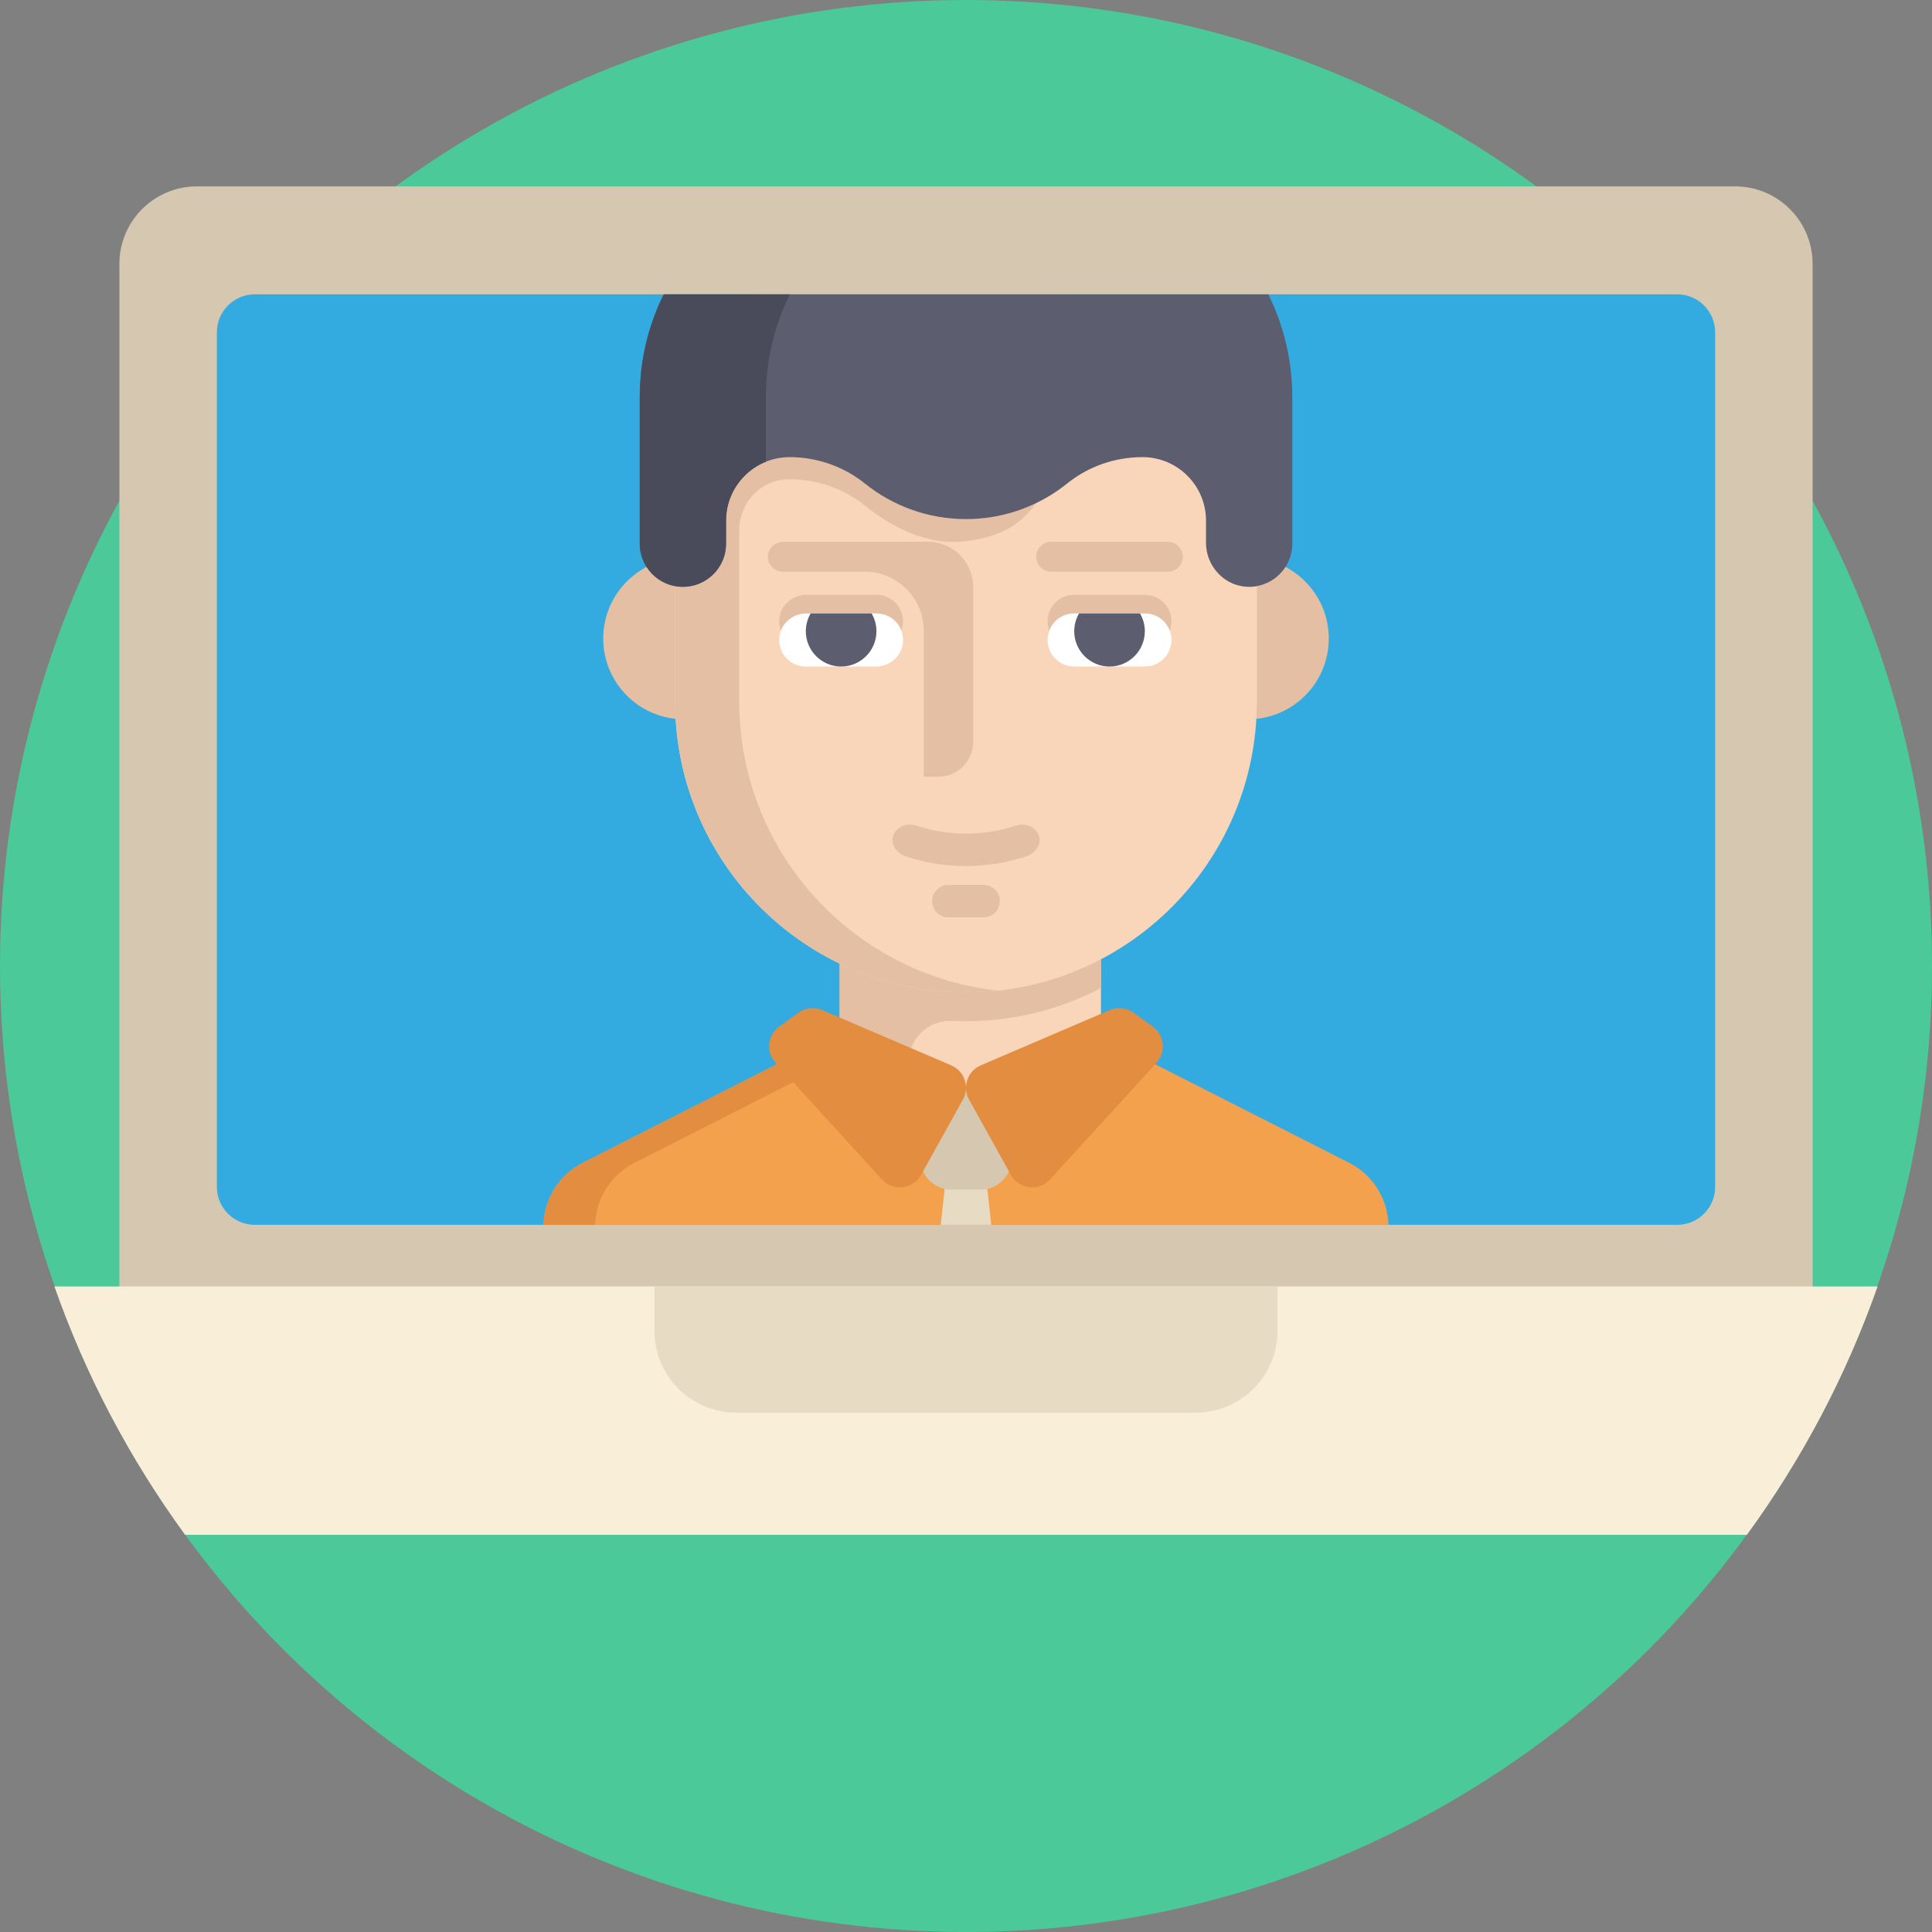 <?xml version="1.0" encoding="iso-8859-1"?>
<!-- Generator: Adobe Illustrator 19.0.0, SVG Export Plug-In . SVG Version: 6.00 Build 0)  -->
<svg xmlns="http://www.w3.org/2000/svg" xmlns:xlink="http://www.w3.org/1999/xlink" version="1.1" id="Capa_1" x="0px" y="0px" viewBox="0 0 512 512" style="enable-background:new 0 0 512 512;" xml:space="preserve">
<rect x="0" y="0" width="512" height="512" fill="#808080" stroke="none"/>
<circle style="fill:#4BC999;" cx="256" cy="256" r="256"/>
<path style="fill:#D6C8B0;" d="M480.36,69.949V353.21H31.64V69.949c0-11.357,9.198-20.556,20.556-20.556h407.611  C471.151,49.392,480.36,58.591,480.36,69.949z"/>
<path style="fill:#F9EED7;" d="M497.58,340.919c-8.338,23.74-20.083,45.871-34.649,65.829H49.068  c-14.566-19.958-26.311-42.089-34.649-65.829H497.58z"/>
<path style="fill:#34ABE0;" d="M454.534,88.073v226.461c0,5.559-4.504,10.062-10.062,10.062H67.535  c-5.559,0-10.062-4.504-10.062-10.062V88.073c0-5.569,4.504-10.073,10.062-10.073h376.936  C450.03,78.001,454.534,82.504,454.534,88.073z"/>
<path style="fill:#E8DBC4;" d="M316.91,374.356H195.09c-11.949,0-21.637-9.687-21.637-21.637v-11.8h165.094v11.8  C338.547,364.668,328.86,374.356,316.91,374.356z"/>
<path style="fill:#F4A14E;" d="M367.953,324.596H144.042c0.199-6.969,4.19-13.291,10.428-16.447l51.409-26.102l0.784-0.397  l15.851-2.027l17.92-2.288l1.264-0.167l14.294-1.829l6.844,0.867l8.735,1.118l20.187,2.591l13.573,1.735l0.784,0.397l51.409,26.102  C363.763,311.305,367.755,317.627,367.953,324.596z"/>
<path style="fill:#E28D40;" d="M262.837,276.207l-19.268,2.466l-2.487,0.324l-18.568,2.372l-2.173,0.282l-10.125,5.141  l-42.068,21.358c-6.238,3.156-10.23,9.477-10.428,16.447h-13.678c0.199-6.969,4.19-13.291,10.428-16.447l51.409-26.102l0.784-0.397  l15.851-2.027l17.92-2.288l1.264-0.167l14.294-1.829L262.837,276.207z"/>
<rect x="222.521" y="244.172" style="fill:#F9D6B9;" width="69.245" height="44.519"/>
<g>
	<circle style="fill:#E5BFA3;" cx="181.258" cy="169.211" r="21.397"/>
	<circle style="fill:#E5BFA3;" cx="330.742" cy="169.211" r="21.397"/>
	<path style="fill:#E5BFA3;" d="M240.773,244.168L240.773,244.168l-18.255-0.001v0.001h-0.001v18.826h0.001v18.626h18.255l0,0   c0-6.306,5.252-11.377,11.551-11.081c1.217,0.057,2.442,0.087,3.674,0.087c12.904,0,25.071-3.173,35.76-8.778v-17.681h-50.985   V244.168z"/>
</g>
<path style="fill:#F9D6B9;" d="M333.085,108.131l-154.171-8.208v85.996c0,42.573,34.512,77.085,77.085,77.085l0,0  c42.573,0,77.085-34.512,77.085-77.085V108.131z"/>
<g>
	<path style="fill:#E5BFA3;" d="M309.021,106.85l7.952,7.941c-2.915-1.358-7.993,0.042-13.897,0.042h-0.313   c-7.252,0-14.305,2.435-19.958,6.98c-3.5,2.811-5.204,7.304-8.202,11.494c-3.281,4.598-8.119,8.829-18.599,10.115   c-10.073,1.233-19.466-3.532-26.802-9.435c-2.832-2.278-6.008-4.012-9.383-5.193c-3.375-1.181-6.959-1.787-10.585-1.787   c-0.23,0-0.449,0.01-0.679,0.01c-7.105,0.282-12.643,6.301-12.643,13.416v45.484c0,23.27,10.303,44.116,26.603,58.253   c11.504,9.979,26.018,16.614,41.984,18.369c-0.7,0.073-1.4,0.146-2.1,0.199c-0.7,0.063-1.411,0.115-2.111,0.146   c-0.711,0.042-1.421,0.073-2.132,0.094c-0.721,0.021-1.431,0.031-2.152,0.031c-12.006,0-23.364-2.738-33.489-7.638   c-24.503-11.828-41.796-36.258-43.457-64.878c-0.105-1.515-0.146-3.041-0.146-4.577v-30.835c-3.72-0.669-3.709-3.145-3.365-6.499   c0.146-1.442,0.355-3.051,0.355-4.744l3.009-10.721l9.101-32.413v-0.303c0.084-8.683,3.647-16.53,9.383-22.225v-0.178h82.735   L309.021,106.85z"/>
	<path style="fill:#E5BFA3;" d="M318.896,116.714l-1.923-1.923C317.798,115.178,318.446,115.795,318.896,116.714z"/>
	<path style="fill:#E5BFA3;" d="M339.114,152.157c-1.609,1.609-3.699,2.738-6.029,3.156c-0.742,0.146-1.515,0.209-2.309,0.188   c-1.975-0.042-3.814-2.915-5.402-7.011c-3.459-8.892-5.757-23.573-5.768-27.847c0-1.714-0.251-2.988-0.711-3.929l14.19,14.169   l2.654,2.654l2.811,10.543c0,2.111,1.181,4.086,1.348,5.789C339.971,150.705,339.804,151.467,339.114,152.157z"/>
</g>
<path style="fill:#5C5E70;" d="M342.468,105.252v38.828c0,2.278-0.669,4.389-1.808,6.165c-0.439,0.69-0.961,1.337-1.546,1.912v0.01  c-1.609,1.609-3.699,2.738-6.029,3.156c-0.742,0.146-1.515,0.209-2.309,0.188c-4.012-0.084-7.481-2.299-9.435-5.517  c-1.108-1.797-1.735-3.908-1.735-6.144v-5.872c0-4.65-1.881-8.85-4.932-11.901c-3.051-3.051-7.252-4.932-11.901-4.932  c-7.262,0-14.315,2.435-19.968,6.99c-2.518,2.017-5.266,3.762-8.202,5.172c-5.622,2.727-11.933,4.253-18.599,4.253  c-10.146,0-19.466-3.532-26.802-9.425c-0.972-0.784-1.985-1.505-3.03-2.152c-0.01-0.01-0.031-0.021-0.042-0.031  c-1.985-1.243-4.106-2.247-6.311-3.02c-3.375-1.17-6.938-1.787-10.564-1.787c-3.208,0-6.207,0.888-8.756,2.445  c-0.46,0.282-0.909,0.585-1.337,0.909c-0.428,0.313-0.846,0.669-1.243,1.024c-0.199,0.188-0.397,0.376-0.585,0.564  c-3.051,3.051-4.932,7.262-4.932,11.912v6.092c0,2.173-0.606,4.201-1.672,5.935c-0.47,0.773-1.034,1.494-1.682,2.142  c-2.069,2.069-4.921,3.344-8.077,3.344c-0.7,0-1.39-0.063-2.058-0.188c-3.176-0.575-5.893-2.456-7.565-5.078  c-1.139-1.776-1.808-3.897-1.808-6.165v-38.828c0-9.78,2.278-19.038,6.353-27.251h160.225  C340.191,86.213,342.468,95.471,342.468,105.252z"/>
<path style="fill:#494B5B;" d="M209.328,78.001c-4.075,8.213-6.353,17.471-6.353,27.251v17.105  c-0.867,0.334-1.693,0.752-2.476,1.233c-0.46,0.282-0.909,0.585-1.337,0.909c-0.428,0.313-0.846,0.669-1.243,1.024  c-0.199,0.188-0.397,0.376-0.585,0.564c-3.051,3.051-4.932,7.262-4.932,11.912v6.092c0,2.173-0.606,4.201-1.672,5.935  c-0.47,0.773-1.034,1.494-1.682,2.142c-2.069,2.069-4.921,3.344-8.077,3.344c-0.7,0-1.39-0.063-2.058-0.188  c-3.176-0.575-5.893-2.456-7.565-5.078c-1.139-1.776-1.808-3.897-1.808-6.165v-38.828c0-9.78,2.278-19.038,6.353-27.251  L209.328,78.001L209.328,78.001z"/>
<path style="fill:#E5BFA3;" d="M239.269,165.545c-0.429,3.553-3.565,6.161-7.144,6.161h-18.597c-1.942,0-3.701-0.786-4.975-2.059  c-1.459-1.463-2.283-3.564-2.006-5.849c0.429-3.553,3.565-6.161,7.144-6.161h18.597c1.942,0,3.701,0.786,4.975,2.059  C238.721,161.159,239.545,163.26,239.269,165.545z"/>
<path style="fill:#FFFFFF;" d="M239.269,170.477c-0.429,3.553-3.565,6.161-7.144,6.161h-18.597c-1.942,0-3.701-0.786-4.975-2.059  c-1.459-1.463-2.283-3.564-2.006-5.849c0.429-3.553,3.565-6.161,7.144-6.161h18.597c1.942,0,3.701,0.786,4.975,2.059  C238.721,166.092,239.545,168.193,239.269,170.477z"/>
<path style="fill:#E5BFA3;" d="M303.415,157.636h-18.758c-3.885,0-7.034,3.149-7.034,7.034l0,0c0,3.885,3.149,7.034,7.034,7.034  h18.758c3.885,0,7.034-3.149,7.034-7.034l0,0C310.45,160.786,307.3,157.636,303.415,157.636z"/>
<path style="fill:#FFFFFF;" d="M303.415,162.569h-18.758c-3.885,0-7.034,3.149-7.034,7.034l0,0c0,3.885,3.149,7.034,7.034,7.034  h18.758c3.885,0,7.034-3.149,7.034-7.034l0,0C310.45,165.719,307.3,162.569,303.415,162.569z"/>
<path style="fill:#E5BFA3;" d="M309.5,143.583h-30.928c-2.19,0-3.964,1.775-3.964,3.964l0,0c0,2.19,1.775,3.964,3.964,3.964H309.5  c2.19,0,3.964-1.775,3.964-3.964l0,0C313.465,145.358,311.69,143.583,309.5,143.583z"/>
<g>
	<path style="fill:#5C5E70;" d="M232.263,167.282c0,5.167-4.19,9.356-9.356,9.356c-5.167,0-9.356-4.19-9.356-9.356   c0-1.72,0.465-3.33,1.278-4.714h16.156C231.798,163.953,232.263,165.563,232.263,167.282z"/>
	<path style="fill:#5C5E70;" d="M303.392,167.282c0,5.167-4.19,9.356-9.356,9.356c-5.167,0-9.356-4.19-9.356-9.356   c0-1.72,0.465-3.33,1.278-4.714h16.156C302.927,163.953,303.392,165.563,303.392,167.282z"/>
</g>
<g>
	<path style="fill:#E5BFA3;" d="M207.575,143.583c-2.183,0-4.055,1.708-4.096,3.89c-0.041,2.224,1.75,4.04,3.964,4.04h21.729   c8.628,0,15.621,6.993,15.621,15.621v38.703h3.936c5.056,0,9.156-4.099,9.156-9.156v-41.168c0-6.588-5.34-11.93-11.93-11.93   H207.575z"/>
	<path style="fill:#E5BFA3;" d="M269.223,218.793c-8.587,2.83-17.861,2.83-26.447,0c-2.294-0.747-4.916,0.147-5.937,2.296l0,0   c-1.02,2.137,0.389,4.933,3.246,5.87c10.334,3.405,21.495,3.405,31.829,0c2.857-0.939,4.265-3.724,3.246-5.871l0,0   C274.139,218.943,271.518,218.048,269.223,218.793z"/>
	<path style="fill:#E5BFA3;" d="M260.655,234.511h-9.311c-2.374,0-4.299,1.925-4.299,4.299l0,0c0,2.374,1.925,4.299,4.299,4.299   h9.311c2.374,0,4.299-1.925,4.299-4.299l0,0C264.955,236.435,263.03,234.511,260.655,234.511z"/>
</g>
<polygon style="fill:#E8DBC4;" points="262.69,324.596 249.305,324.596 250.35,315.067 250.622,312.528 261.374,312.528   261.646,315.067 "/>
<path style="fill:#D6C8B0;" d="M259.84,315.266h-7.681c-4.57,0-8.275-3.705-8.275-8.275v-10.026c0-4.57,3.705-8.275,8.275-8.275  h7.681c4.57,0,8.275,3.705,8.275,8.275v10.026C268.116,311.561,264.41,315.266,259.84,315.266z"/>
<g>
	<path style="fill:#E28D40;" d="M217.909,267.679l34.169,14.644c3.522,1.51,4.966,5.733,3.105,9.083l-11.065,19.919   c-2.147,3.864-7.451,4.483-10.43,1.216l-28.16-30.885c-2.597-2.847-2.141-7.32,0.975-9.586l5.056-3.677   C213.403,267.052,215.815,266.78,217.909,267.679z"/>
	<path style="fill:#E28D40;" d="M294.09,267.679l-34.169,14.644c-3.522,1.51-4.966,5.733-3.105,9.083l11.065,19.919   c2.147,3.864,7.451,4.483,10.43,1.216l28.16-30.885c2.597-2.847,2.141-7.32-0.975-9.586l-5.056-3.677   C298.597,267.052,296.185,266.78,294.09,267.679z"/>
</g>
<g>
</g>
<g>
</g>
<g>
</g>
<g>
</g>
<g>
</g>
<g>
</g>
<g>
</g>
<g>
</g>
<g>
</g>
<g>
</g>
<g>
</g>
<g>
</g>
<g>
</g>
<g>
</g>
<g>
</g>
</svg>
